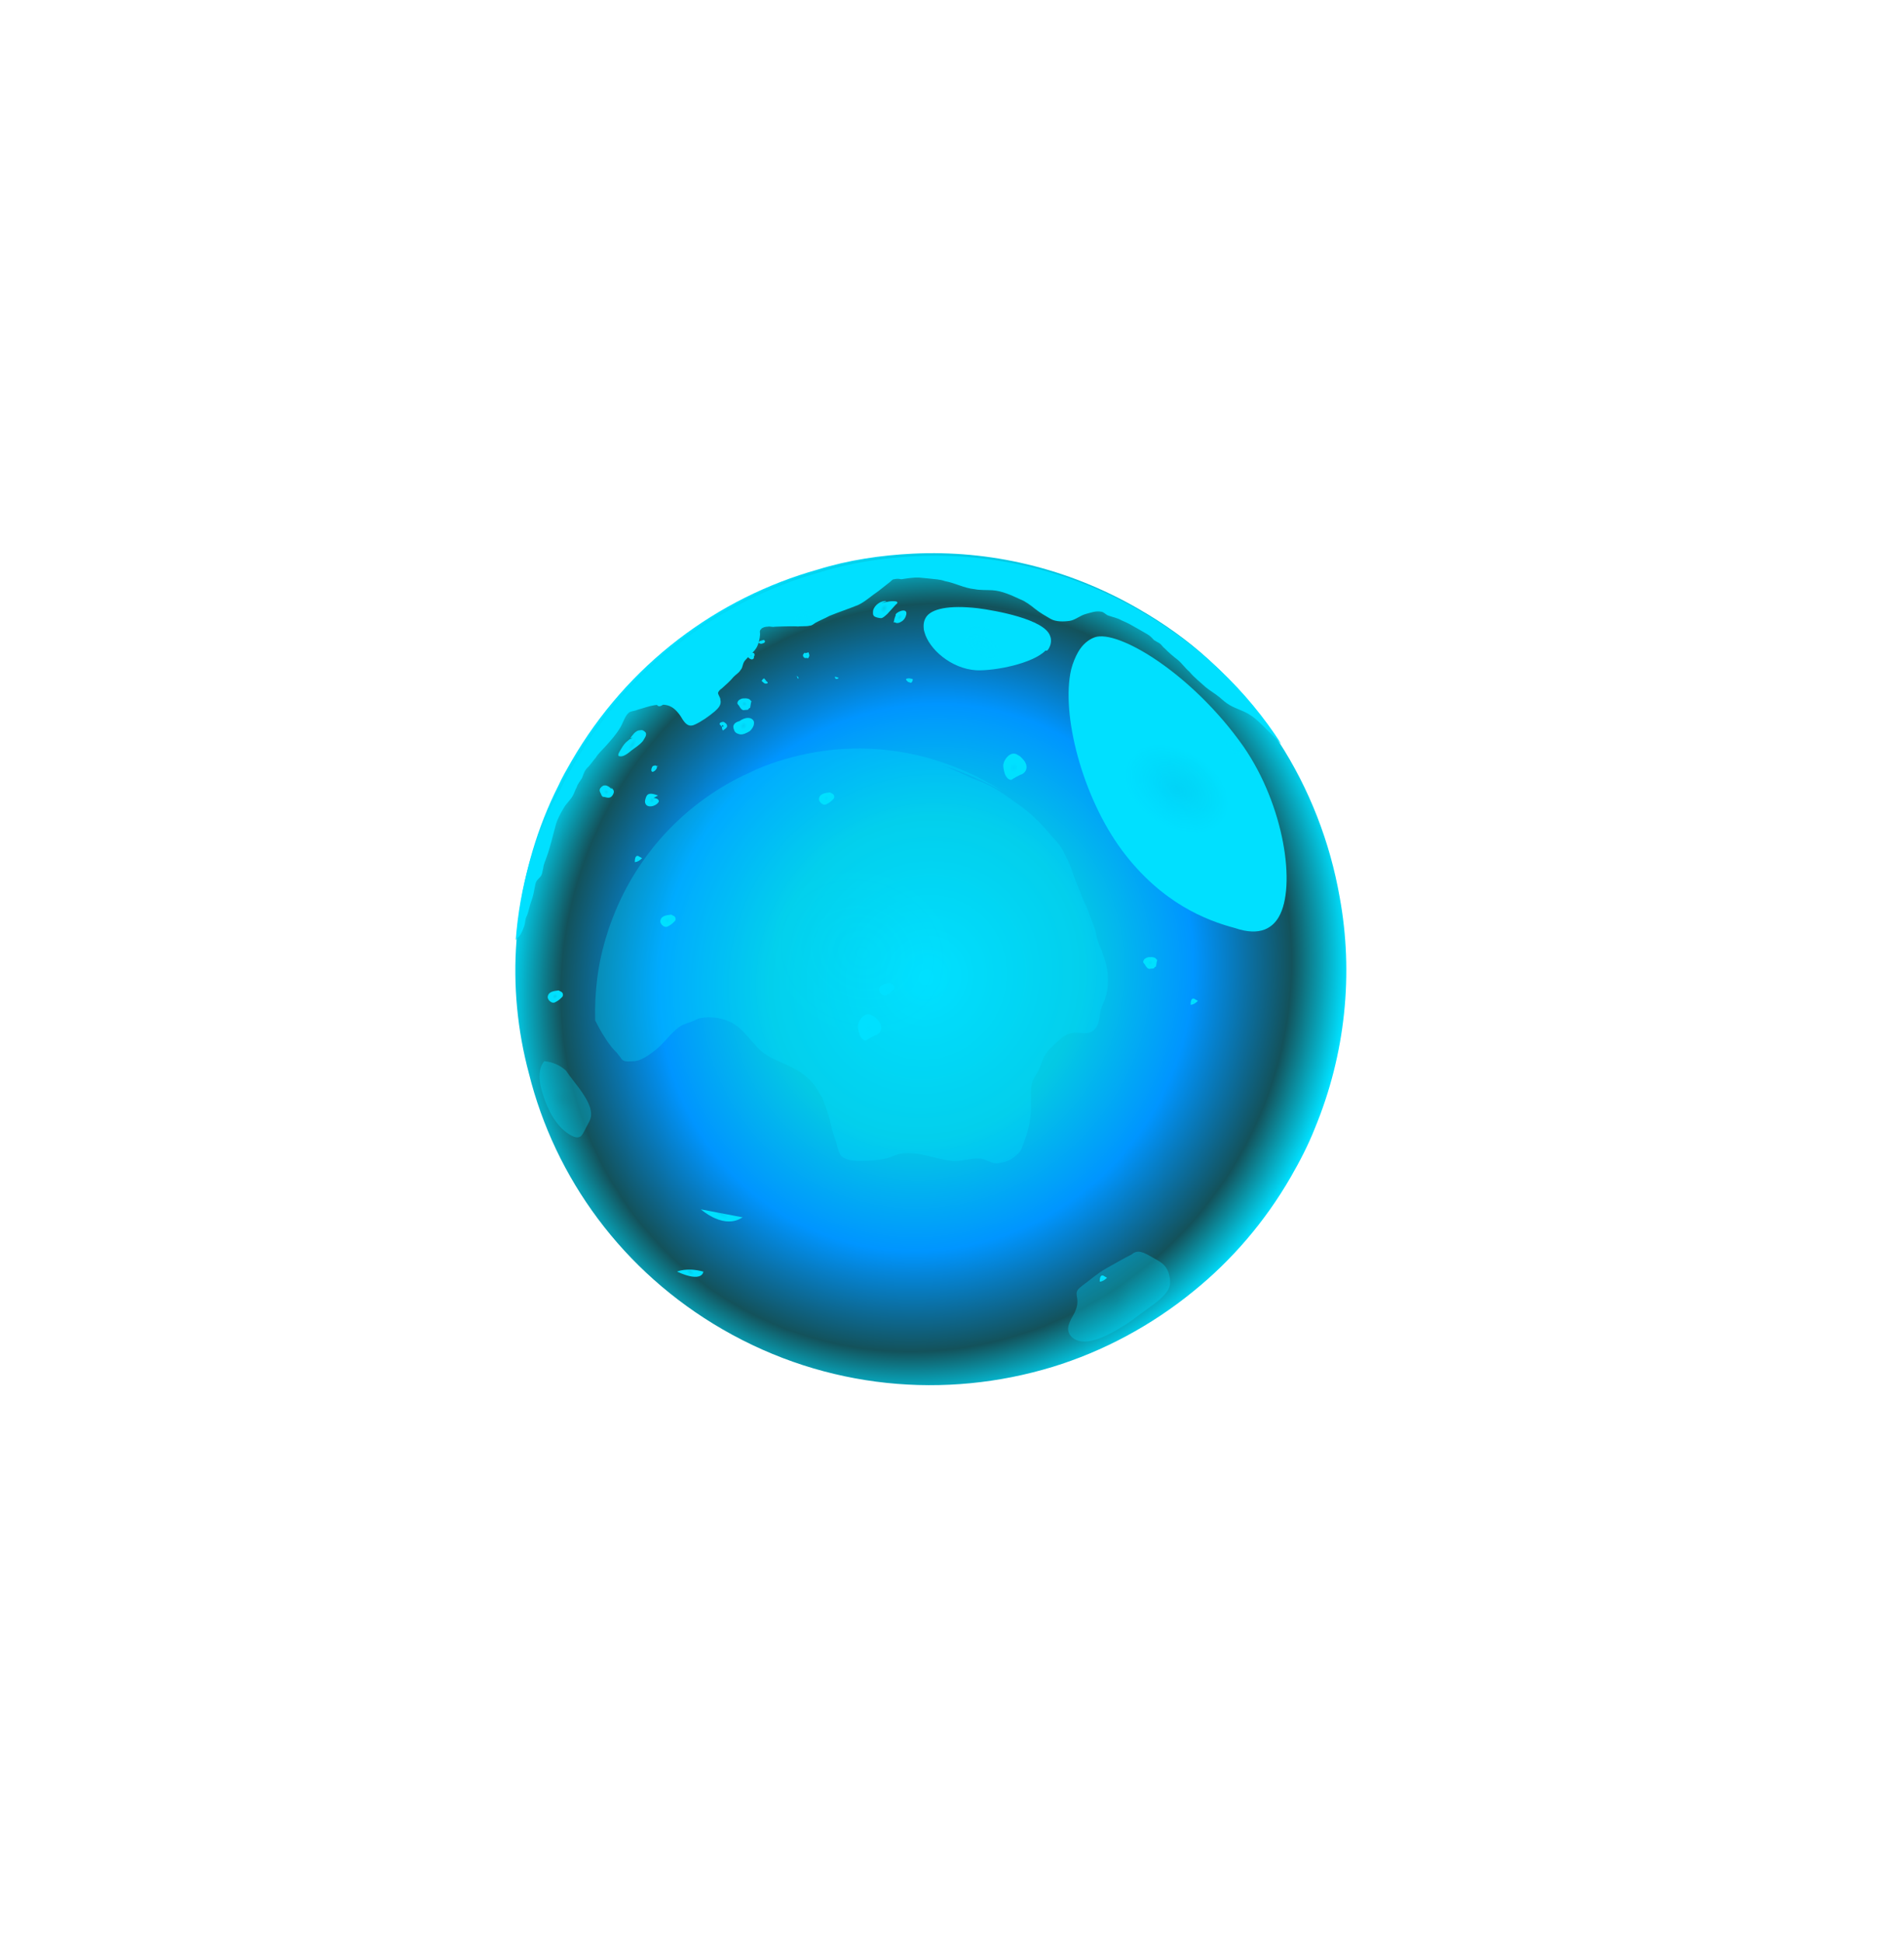 <svg width="807" height="823" viewBox="0 0 807 823" fill="none" xmlns="http://www.w3.org/2000/svg">
<g filter="url(#filter0_d_38_417)">
<path fill-rule="evenodd" clip-rule="evenodd" d="M306.308 563.195C350.422 588.664 400.812 592.855 446.115 579.083C467.498 572.537 487.977 561.606 505.844 547.019C521.951 533.993 536.09 517.684 547.059 498.686C550.963 491.924 554.545 484.976 557.297 477.978C570.351 446.445 573.731 412.332 567.832 380.161C563.74 356.76 554.94 334.077 541.977 314.142C533.731 301.653 523.776 289.894 512.247 279.374C503.244 271.171 493.498 264.256 482.55 257.935C452.281 240.46 419.247 232.98 387.003 234.542C373.303 235.219 359.689 237.234 346.619 241.28C304.091 253.22 265.917 281.413 242.121 322.63C240.262 325.85 238.217 329.392 236.68 332.798C227.607 350.744 222.311 369.583 219.828 388.757C219.306 391.891 219.107 395.211 218.908 398.53C217.44 417.433 219.292 436.534 224.192 454.819C235.202 498.958 263.803 538.655 306.308 563.195Z" fill="url(#paint0_radial_38_417)"/>
<path fill-rule="evenodd" clip-rule="evenodd" d="M542.016 388.439C549.452 375.559 544.347 341.27 527.026 316.243C505.073 285.107 473.703 266.566 464.003 269.982C461.277 270.984 458.824 273.003 456.965 276.223C455.849 278.155 454.684 280.917 454.027 283.542C449.561 302.431 458.766 337.799 475.729 360.473C492.234 382.453 511.109 389.916 523.409 393.153C534.506 396.984 539.599 392.626 542.016 388.439Z" fill="url(#paint1_radial_38_417)"/>
<path fill-rule="evenodd" clip-rule="evenodd" d="M444.566 274.645C445.495 273.035 445.781 271.054 445.051 269.344C442.637 262.369 422.039 258.634 414.434 257.678C402.357 256.287 394.602 257.82 392.371 261.684C391.441 263.294 391.342 264.954 391.564 266.8L391.836 267.816C393.742 274.926 403.066 283.315 413.855 283.963C421.833 284.275 437.85 281.072 443.178 275.562C443.822 275.933 444.194 275.289 444.566 274.645Z" fill="url(#paint2_radial_38_417)"/>
<path fill-rule="evenodd" clip-rule="evenodd" d="M413.769 282.625C421.238 283.074 437.442 279.548 442.398 274.682C443.65 273.258 444.393 271.97 443.799 270.768C441.064 263.607 398.901 255.58 393.745 263.766C393.002 265.054 392.902 266.714 393.31 268.237C394.807 273.824 403.488 281.842 413.769 282.625Z" fill="url(#paint3_radial_38_417)"/>
<path fill-rule="evenodd" clip-rule="evenodd" d="M413.769 282.625C421.238 283.074 437.442 279.548 442.398 274.682C439.958 273.703 409.985 262.408 393.496 267.915C394.807 273.824 403.488 281.842 413.769 282.625Z" fill="url(#paint4_radial_38_417)"/>
<path opacity="0.3" fill-rule="evenodd" clip-rule="evenodd" d="M368.031 491.71C370.875 491.546 373.499 491.297 376.293 490.609C378.343 489.885 380.257 488.856 382.357 488.657C389.789 487.741 396.57 491.122 403.626 491.829C407.569 492.091 411.448 490.558 415.392 490.82C417.101 490.975 418.555 491.791 420.314 492.471C422.293 493.236 424.037 492.647 426.002 492.143C428.271 491.505 430.051 490.171 431.696 488.532C432.951 487.248 433.411 485.404 434.092 483.645C435.538 479.908 436.459 476.219 436.805 472.056C437.201 468.418 436.853 464.745 437.03 461.021C437.22 458.567 438.121 456.893 439.411 454.865C440.616 453.056 441.247 450.772 442.012 448.793C443.373 445.275 446.628 442.743 449.358 440.26C451.308 438.487 453.222 437.458 455.981 437.514C459.265 437.52 461.903 438.541 464.278 435.668C465.703 433.944 465.979 431.271 466.305 429.122C466.546 427.193 467.531 425.299 468.212 423.54C469.572 420.022 469.749 416.299 469.486 412.405C468.953 407.902 467.37 403.498 465.618 399.534C464.674 397.4 464.645 394.861 463.701 392.726C462.573 389.762 461.53 386.578 460.316 383.834C458.294 379.26 456.357 374.466 454.639 369.757C453.681 366.353 451.893 363.134 450.325 360C449.027 357.475 446.594 355.27 444.685 353.015C441.089 348.591 436.662 344.351 431.896 340.99C426.555 337.155 420.859 332.929 414.617 330.767C409.34 328.726 404.758 326.195 399.481 324.154C409.546 327.542 417.511 331.128 424.781 335.205C418.341 330.944 411.56 327.563 404.084 324.671C383.416 316.676 361.991 315.213 341.943 319.338C333.426 321.098 325.093 323.689 317.3 327.499C291.821 339.129 270.656 360.516 259.77 388.66C258.919 390.858 257.983 393.277 257.353 395.561C253.419 407.689 251.94 420.008 252.255 432.263C254.093 436.007 256.37 439.921 258.903 443.176C259.882 444.566 261.251 445.601 262.23 446.991C263.294 448.161 263.393 449.21 265.017 449.586C265.982 449.706 267.251 449.692 268.301 449.592C271.585 449.598 274.839 447.066 277.314 445.243C280.874 442.575 283.284 438.958 286.709 435.985C288.964 434.077 290.318 433.843 292.977 432.849C294.417 432.395 295.502 431.551 296.856 431.317C300.7 430.529 305.523 431.13 308.956 432.711C315.906 435.653 318.837 443.106 324.923 446.976C330.214 450.287 336.711 451.789 341.442 455.894C347.053 460.34 349.984 467.793 351.68 474.516C352.369 477.31 352.923 479.799 353.916 482.458C354.995 484.898 354.939 487.656 356.627 489.826C359.72 492.286 364.223 491.753 368.031 491.71Z" fill="url(#paint5_radial_38_417)"/>
<path fill-rule="evenodd" clip-rule="evenodd" d="M218.586 398.345C218.958 397.701 219.144 397.379 219.838 396.921C221.089 395.496 221.697 393.7 222.304 391.905C222.726 390.431 222.454 389.415 223.383 387.805C224.177 385.687 224.462 383.705 225.256 381.587C226.049 379.469 226.335 377.487 226.806 375.183C227.092 373.202 227.786 372.744 228.851 371.641C229.917 370.539 229.831 369.201 230.252 367.728C230.352 366.068 231.282 364.458 231.703 362.984C233.29 358.748 234.233 354.14 235.498 349.718C236.155 347.093 237.457 344.839 238.944 342.263C240.059 340.331 241.633 339.092 242.748 337.16C243.492 335.872 243.728 334.72 244.471 333.432C244.893 331.958 245.959 330.856 246.702 329.568C247.496 327.45 247.731 326.298 249.491 324.738C250.742 323.314 251.3 322.348 252.552 320.924C253.481 319.314 255.241 317.754 256.492 316.33C258.809 313.803 261.313 310.955 262.986 308.057C264.101 306.125 264.944 303.177 266.518 301.939C267.398 301.159 269.058 301.259 270.259 300.664C272.799 299.984 275.016 299.118 277.37 298.759C279.724 298.401 282.399 298.228 284.653 299.529C286.585 300.645 288.282 302.912 289.334 304.808C290.708 306.889 292.132 308.141 294.536 306.952C297.447 305.628 300.408 303.474 302.862 301.455C304.621 299.895 305.873 298.471 305.328 296.439C305.378 295.609 304.598 294.73 304.326 293.714C304.376 292.884 305.255 292.104 305.949 291.646C307.709 290.086 309.468 288.525 310.906 286.779C311.971 285.677 313.173 285.083 313.917 283.795C314.982 282.693 314.574 281.169 315.826 279.745C317.263 277.999 319.53 276.303 320.646 274.37C321.575 272.76 322.047 270.457 322.146 268.797C322.196 267.967 321.738 267.273 322.618 266.493C322.99 265.849 324.513 265.441 325.343 265.49C326.359 265.218 327.325 265.776 328.341 265.504C329.679 265.418 330.509 265.467 331.847 265.381C334.014 265.345 336.182 265.308 338.35 265.272C339.688 265.185 341.67 265.471 343.193 265.063C344.023 265.112 344.903 264.332 345.597 263.874C347.492 262.822 349.71 261.956 351.605 260.903C355.533 259.307 359.782 257.896 363.709 256.299C366.62 254.975 369.446 252.312 372.221 250.48C373.794 249.242 375.368 248.004 376.942 246.765C377.635 246.307 378.193 245.341 379.023 245.391C380.039 245.119 380.869 245.169 382.021 245.404C384.374 245.046 387.236 244.551 389.726 244.701C391.385 244.8 392.537 245.036 394.197 245.136C396.179 245.421 398.347 245.385 400.465 246.178C404.75 246.935 408.614 249.166 413.086 249.601C415.39 250.073 418.066 249.9 420.555 250.05C424.705 250.299 428.755 252.208 432.483 253.931C434.601 254.724 436.991 256.533 438.737 257.971C440.805 259.594 443.059 260.895 445.313 262.197C447.567 263.498 451.073 263.375 453.426 263.017C455.78 262.658 457.725 260.776 460.265 260.096C462.297 259.551 464.514 258.685 466.818 259.156C467.648 259.206 468.428 260.086 469.394 260.644C471.512 261.437 473.494 261.723 475.426 262.838C477.866 263.818 480.12 265.119 482.696 266.606C483.984 267.35 484.95 267.908 486.238 268.651C487.526 269.395 488.306 270.275 489.086 271.154C489.73 271.526 490.696 272.084 491.34 272.456C492.306 273.013 492.9 274.215 493.544 274.587C495.427 276.532 497.173 277.97 499.241 279.593C500.987 281.031 502.361 283.112 504.107 284.549C506.126 287.003 508.516 288.812 511.042 291.129C512.788 292.567 515.042 293.868 516.788 295.306C518.212 296.557 519.636 297.809 521.247 298.738C523.823 300.225 526.448 300.883 529.024 302.37C533.21 304.787 536.467 308.814 540.095 312.197C541.197 313.262 541.978 314.142 543.08 315.208C528.606 292.683 508.446 273.316 483.652 259.001C453.384 241.525 420.35 234.045 388.106 235.608C374.406 236.285 360.792 238.3 347.722 242.346C305.193 254.286 267.02 282.479 243.223 323.696C241.364 326.916 239.319 330.458 237.782 333.864C226.256 353.828 220.253 376.123 218.586 398.345Z" fill="url(#paint6_radial_38_417)"/>
<path opacity="0.3" fill-rule="evenodd" clip-rule="evenodd" d="M479.626 531.453C476.02 533.235 472.737 535.204 468.946 537.308C465.155 539.413 462.33 542.075 458.675 544.688C456.221 546.706 456.036 547.028 456.53 549.89C457.025 552.751 456.045 555.191 454.744 557.445C452.885 560.665 451.162 564.393 455.162 567.132C460.772 570.8 470.436 565.217 475.107 562.332C478.898 560.228 482.231 557.429 485.886 554.817C488.847 552.662 492.316 550.372 494.497 547.338C496.492 544.626 496.134 542.272 495.317 539.224C494.043 535.483 491.603 534.504 488.705 532.831C484.841 530.6 482.265 529.112 479.626 531.453Z" fill="url(#paint7_radial_38_417)"/>
<path opacity="0.3" fill-rule="evenodd" clip-rule="evenodd" d="M239.924 453.598C243.131 458.454 248.319 463.597 250.138 469.37C250.955 472.417 250.533 473.891 249.046 476.467C248.302 477.755 247.323 480.195 246.257 481.297C244.684 482.535 242.752 481.42 241.142 480.49C235.209 476.636 231.966 469.612 230.011 463.331C228.6 459.082 227.611 453.358 230.672 449.544C234.314 449.929 237.398 451.281 239.924 453.598Z" fill="url(#paint8_radial_38_417)"/>
<path fill-rule="evenodd" clip-rule="evenodd" d="M330.3 260.624C331.873 259.386 332.245 258.742 334.462 257.875C336.172 257.145 337.882 256.415 339.913 255.87C342.453 255.19 344.435 255.475 346.231 256.083C348.213 256.368 350.331 257.162 350.925 258.364C351.061 258.871 350.503 259.837 349.945 260.803C348.88 261.906 347.17 262.636 345.782 263.552C343.887 264.604 341.533 264.963 339.18 265.321C337.334 265.544 335.86 265.122 334.2 265.022C333.048 264.787 332.218 264.737 331.388 264.687C330.558 264.637 329.914 264.265 329.778 263.758C328.998 262.878 329.184 262.556 330.3 260.624Z" fill="url(#paint9_radial_38_417)"/>
<path fill-rule="evenodd" clip-rule="evenodd" d="M316.99 276.983C318.006 276.711 319.716 275.98 319.802 277.318C319.938 277.826 319.43 277.962 319.566 278.47C319.38 278.792 319.702 278.978 319.195 279.114C318.637 280.08 315.925 278.085 316.99 276.983Z" fill="url(#paint10_radial_38_417)"/>
<path fill-rule="evenodd" clip-rule="evenodd" d="M323.862 287.39C323.354 287.526 322.982 288.17 322.796 288.492C323.44 288.864 324.035 290.066 325.236 289.472C325.93 289.014 324.456 288.592 324.642 288.27L323.862 287.39Z" fill="url(#paint11_radial_38_417)"/>
<path fill-rule="evenodd" clip-rule="evenodd" d="M318.471 296.728C318.235 297.88 318.185 298.71 317.95 299.862C317.442 299.998 317.256 300.32 317.07 300.642C316.562 300.778 315.732 300.729 315.224 300.865C314.394 300.815 313.936 300.121 313.478 299.427C313.342 298.919 312.698 298.547 312.562 298.04C312.426 297.532 312.983 296.566 313.491 296.429C314.185 295.971 314.693 295.835 315.523 295.885C316.031 295.749 317.183 295.985 317.505 296.171C318.149 296.542 318.607 297.236 318.557 298.066L318.471 296.728Z" fill="url(#paint12_radial_38_417)"/>
<path fill-rule="evenodd" clip-rule="evenodd" d="M490.467 406.335C490.231 407.486 490.181 408.316 489.946 409.468C489.438 409.604 489.252 409.926 489.066 410.248C488.558 410.384 487.728 410.335 487.22 410.471C486.39 410.421 485.932 409.727 485.474 409.033C485.338 408.525 484.694 408.154 484.558 407.646C484.422 407.138 484.979 406.172 485.487 406.036C486.181 405.578 486.689 405.441 487.519 405.491C488.027 405.355 489.179 405.591 489.501 405.777C490.145 406.149 490.603 406.842 490.553 407.672L490.467 406.335Z" fill="url(#paint13_radial_38_417)"/>
<path fill-rule="evenodd" clip-rule="evenodd" d="M341.157 276.768C341.665 276.631 342.173 276.495 342.681 276.359C342.817 276.867 343.275 277.561 342.903 278.205C342.718 278.527 342.532 278.849 342.532 278.849C342.024 278.985 341.888 278.477 341.702 278.799C340.872 278.749 340.872 278.749 340.414 278.056C340.278 277.548 340.278 277.548 340.464 277.226C340.649 276.904 340.835 276.582 341.343 276.446L341.157 276.768Z" fill="url(#paint14_radial_38_417)"/>
<path fill-rule="evenodd" clip-rule="evenodd" d="M353.888 286.694C353.888 286.694 356.192 287.165 355.176 287.437C354.483 287.895 353.839 287.524 353.888 286.694C353.703 287.016 353.703 287.016 353.888 286.694Z" fill="url(#paint15_radial_38_417)"/>
<path fill-rule="evenodd" clip-rule="evenodd" d="M384.323 287.521C385.339 287.249 385.661 287.435 386.813 287.67C386.949 288.178 386.763 288.5 386.577 288.822C386.205 289.466 385.883 289.28 385.561 289.095C385.239 288.909 384.731 289.045 384.595 288.537C383.951 288.165 383.815 287.657 384.323 287.521Z" fill="url(#paint16_radial_38_417)"/>
<path fill-rule="evenodd" clip-rule="evenodd" d="M337.748 286.391C337.885 286.899 338.021 287.407 338.343 287.593C338.529 287.271 338.393 286.763 338.071 286.577C337.427 286.205 337.749 286.391 336.919 286.342L337.748 286.391Z" fill="url(#paint17_radial_38_417)"/>
<path fill-rule="evenodd" clip-rule="evenodd" d="M322.319 271.472C322.827 271.336 323.334 271.2 323.842 271.064C323.978 271.572 324.486 271.436 324.115 272.08C323.929 272.402 323.421 272.538 322.913 272.674C322.405 272.81 322.083 272.624 321.761 272.438C321.439 272.252 320.795 271.881 321.625 271.93L322.319 271.472Z" fill="url(#paint18_radial_38_417)"/>
<path fill-rule="evenodd" clip-rule="evenodd" d="M279.145 324.686C278.823 324.5 277.993 324.45 277.671 324.264L277.163 324.4C276.655 324.536 276.655 324.536 276.469 324.858C276.283 325.18 276.097 325.502 276.048 326.332C276.27 328.178 279.095 325.516 278.315 324.636L279.145 324.686Z" fill="url(#paint19_radial_38_417)"/>
<path fill-rule="evenodd" clip-rule="evenodd" d="M277.01 338.051C277.84 338.1 278.992 338.336 279.264 339.352C279.214 340.182 277.827 341.098 277.319 341.234C276.117 341.828 273.949 341.865 273.541 340.341C273.083 339.647 273.691 337.851 274.062 337.207C274.992 335.597 277.11 336.391 278.906 336.998L277.01 338.051Z" fill="url(#paint20_radial_38_417)"/>
<path fill-rule="evenodd" clip-rule="evenodd" d="M259.088 334.143C257.985 333.077 256.697 332.334 255.496 332.928C254.802 333.386 253.922 334.166 254.194 335.182C254.33 335.69 254.789 336.384 254.925 336.892C255.383 337.585 255.383 337.585 256.213 337.635C257.687 338.057 258.839 338.293 259.768 336.683C260.884 334.751 259.596 334.007 257.663 332.891L259.273 333.821L259.088 334.143Z" fill="url(#paint21_radial_38_417)"/>
<path fill-rule="evenodd" clip-rule="evenodd" d="M272.146 363.579C271.266 364.359 270.387 365.139 269.049 365.225C269.099 364.395 269.062 362.228 270.536 362.649L272.146 363.579Z" fill="url(#paint22_radial_38_417)"/>
<path fill-rule="evenodd" clip-rule="evenodd" d="M507.729 424.029C506.849 424.809 505.969 425.589 504.631 425.675C504.681 424.845 504.645 422.678 506.119 423.099L507.729 424.029Z" fill="url(#paint23_radial_38_417)"/>
<path fill-rule="evenodd" clip-rule="evenodd" d="M469.205 541.322C468.325 542.102 467.445 542.882 466.108 542.968C466.157 542.139 466.121 539.971 467.595 540.392L469.205 541.322Z" fill="url(#paint24_radial_38_417)"/>
<path fill-rule="evenodd" clip-rule="evenodd" d="M284.538 387.477C282.692 387.7 280.017 387.872 279.867 390.362C279.953 391.7 281.7 393.137 282.901 392.543C284.103 391.949 284.797 391.491 285.862 390.389C286.556 389.931 286.656 388.271 285.182 387.849L284.538 387.477Z" fill="url(#paint25_radial_38_417)"/>
<path fill-rule="evenodd" clip-rule="evenodd" d="M351.779 335.709C349.933 335.931 347.258 336.104 347.108 338.593C347.195 339.931 348.941 341.369 350.143 340.774C351.344 340.18 352.038 339.722 353.104 338.62C353.798 338.162 353.897 336.502 352.423 336.08L351.779 335.709Z" fill="url(#paint26_radial_38_417)"/>
<path fill-rule="evenodd" clip-rule="evenodd" d="M236.801 419.594C234.955 419.817 232.279 419.989 232.13 422.479C232.216 423.817 233.962 425.254 235.164 424.66C236.366 424.066 237.06 423.608 238.125 422.506C238.819 422.048 238.919 420.388 237.445 419.966L236.801 419.594Z" fill="url(#paint27_radial_38_417)"/>
<path fill-rule="evenodd" clip-rule="evenodd" d="M377.246 416.53C375.4 416.752 372.725 416.925 372.575 419.415C372.661 420.753 374.408 422.19 375.609 421.596C376.811 421.002 377.505 420.544 378.571 419.441C379.264 418.983 379.364 417.323 377.89 416.902L377.246 416.53Z" fill="url(#paint28_radial_38_417)"/>
<path fill-rule="evenodd" clip-rule="evenodd" d="M312.757 305.88C314.145 304.964 316.226 303.59 318.344 304.383C319.31 304.941 319.768 305.635 319.532 306.787C319.483 307.617 318.739 308.905 317.859 309.685C316.472 310.601 314.762 311.331 313.61 311.096C312.458 310.86 311.814 310.488 311.356 309.794C311.22 309.286 310.762 308.593 310.812 307.763C311.097 305.781 313.265 305.744 314.653 304.828L312.757 305.88Z" fill="url(#paint29_radial_38_417)"/>
<path fill-rule="evenodd" clip-rule="evenodd" d="M306.018 307.142C305.968 307.972 305.919 308.802 306.377 309.495C307.07 309.037 307.764 308.579 308.136 307.935C308.372 306.783 307.406 306.226 306.762 305.854C306.44 305.668 304.916 306.076 305.052 306.584C304.866 306.906 305.188 307.092 305.51 307.278C305.646 307.786 305.646 307.786 306.476 307.836L306.662 307.514L306.018 307.142Z" fill="url(#paint30_radial_38_417)"/>
<path fill-rule="evenodd" clip-rule="evenodd" d="M373.582 255.559C375.613 255.015 377.645 254.47 379.627 254.756C380.779 254.992 380.407 255.636 379.713 256.094C378.462 257.518 377.396 258.62 376.144 260.044C375.265 260.824 374.199 261.926 373.369 261.876C372.539 261.827 371.387 261.591 370.743 261.219C369.777 260.661 370.013 259.509 370.063 258.679C370.534 256.376 373.495 254.221 375.799 254.693L373.582 255.559Z" fill="url(#paint31_radial_38_417)"/>
<path fill-rule="evenodd" clip-rule="evenodd" d="M379.786 260.429C379.228 261.395 378.992 262.547 378.757 263.699C379.265 263.563 379.587 263.749 379.909 263.935C380.738 263.985 381.246 263.848 381.94 263.39C383.142 262.796 383.886 261.508 384.121 260.356C384.828 256.9 379.006 259.549 379.6 260.751L379.786 260.429Z" fill="url(#paint32_radial_38_417)"/>
<path fill-rule="evenodd" clip-rule="evenodd" d="M268.224 312.37C267.022 312.964 266.142 313.744 265.263 314.524C264.197 315.626 263.453 316.914 262.71 318.202C262.338 318.846 261.408 320.456 262.746 320.37C264.22 320.791 266.673 318.773 267.553 317.993C269.127 316.755 271.022 315.703 272.46 313.956C273.017 312.99 274.269 311.566 273.675 310.365C272.895 309.485 272.251 309.113 271.235 309.385C270.405 309.335 269.711 309.794 268.831 310.574C268.645 310.896 266.7 312.778 267.344 313.15L268.224 312.37Z" fill="url(#paint33_radial_38_417)"/>
<path fill-rule="evenodd" clip-rule="evenodd" d="M278.399 295.489C278.907 295.353 282.884 292.926 282.92 295.094C282.685 296.246 281.755 297.856 280.875 298.636C280.182 299.094 278.98 299.689 278.386 298.487C277.011 296.405 279.787 294.573 281.174 293.657L278.399 295.489Z" fill="url(#paint34_radial_38_417)"/>
<path fill-rule="evenodd" clip-rule="evenodd" d="M432.325 320.387C433.427 321.453 434.851 322.704 435.073 324.55C435.296 326.396 434.044 327.82 432.521 328.228C431.319 328.822 430.117 329.416 429.423 329.875C428.729 330.333 428.544 330.655 427.577 330.097C426.611 329.539 426.017 328.337 425.745 327.322C425.473 326.306 425.065 324.782 425.3 323.63C425.772 321.326 428.461 318.156 431.037 319.643L432.325 320.387Z" fill="url(#paint35_radial_38_417)"/>
<path fill-rule="evenodd" clip-rule="evenodd" d="M370.726 430.798C371.828 431.863 373.252 433.115 373.474 434.961C373.697 436.807 372.445 438.231 370.921 438.639C369.72 439.233 368.518 439.827 367.824 440.285C367.13 440.744 366.944 441.066 365.978 440.508C365.012 439.95 364.418 438.748 364.146 437.732C363.874 436.717 363.465 435.193 363.701 434.041C364.173 431.737 366.862 428.567 369.438 430.054L370.726 430.798Z" fill="url(#paint36_radial_38_417)"/>
<path fill-rule="evenodd" clip-rule="evenodd" d="M515.769 306.738C515.769 306.738 521.986 308.611 526.84 316.565C531.693 324.519 529.376 327.045 529.376 327.045C529.376 327.045 518.54 316.067 515.769 306.738Z" fill="url(#paint37_radial_38_417)"/>
<path fill-rule="evenodd" clip-rule="evenodd" d="M297.034 512.331C297.034 512.331 312.517 515.259 314.821 515.73C314.499 515.545 308.477 521.513 297.034 512.331Z" fill="url(#paint38_radial_38_417)"/>
<path fill-rule="evenodd" clip-rule="evenodd" d="M286.955 538.712C286.955 538.712 291.068 536.793 298.115 538.715C298.115 538.715 297.816 543.695 286.955 538.712Z" fill="url(#paint39_radial_38_417)"/>
</g>
<defs>
<filter id="filter0_d_38_417" x="-17.331" y="-1.409" width="823.712" height="823.983" filterUnits="userSpaceOnUse" color-interpolation-filters="sRGB">
<feFlood flood-opacity="0" result="BackgroundImageFix"/>
<feColorMatrix in="SourceAlpha" type="matrix" values="0 0 0 0 0 0 0 0 0 0 0 0 0 0 0 0 0 0 127 0" result="hardAlpha"/>
<feOffset/>
<feGaussianBlur stdDeviation="117.875"/>
<feComposite in2="hardAlpha" operator="out"/>
<feColorMatrix type="matrix" values="0 0 0 0 0 0 0 0 0 0.878 0 0 0 0 1 0 0 0 1 0"/>
<feBlend mode="normal" in2="BackgroundImageFix" result="effect1_dropShadow_38_417"/>
<feBlend mode="normal" in="SourceGraphic" in2="effect1_dropShadow_38_417" result="shape"/>
</filter>
<radialGradient id="paint0_radial_38_417" cx="0" cy="0" r="1" gradientUnits="userSpaceOnUse" gradientTransform="translate(392.63 414.077) rotate(121.14) scale(184.421 176.027)">
<stop offset="0.011" stop-color="#00E0FF"/>
<stop offset="0.371" stop-color="#04C9E4"/>
<stop offset="0.635" stop-color="#0095FF"/>
<stop offset="0.868" stop-color="#13525B"/>
<stop offset="1" stop-color="#00E0FF"/>
</radialGradient>
<radialGradient id="paint1_radial_38_417" cx="0" cy="0" r="1" gradientUnits="userSpaceOnUse" gradientTransform="translate(498.375 334.272) rotate(121.741) scale(44.493 64.855)">
<stop offset="0.011" stop-color="#00E0FF" stop-opacity="0.878"/>
<stop offset="0.371" stop-color="#00E0FF"/>
<stop offset="0.635" stop-color="#00E0FF"/>
<stop offset="0.868" stop-color="#00E0FF"/>
<stop offset="1" stop-color="#00E0FF"/>
</radialGradient>
<radialGradient id="paint2_radial_38_417" cx="0" cy="0" r="1" gradientUnits="userSpaceOnUse" gradientTransform="translate(417.131 270.484) rotate(121.817) scale(16.988 25.829)">
<stop offset="0.011" stop-color="#00E0FF" stop-opacity="0.878"/>
<stop offset="0.371" stop-color="#00E0FF"/>
<stop offset="0.635" stop-color="#00E0FF"/>
<stop offset="0.868" stop-color="#00E0FF"/>
<stop offset="1" stop-color="#00E0FF"/>
</radialGradient>
<radialGradient id="paint3_radial_38_417" cx="0" cy="0" r="1" gradientUnits="userSpaceOnUse" gradientTransform="translate(417.113 271.11) rotate(121.908) scale(14.967 23.895)">
<stop offset="0.011" stop-color="#00E0FF" stop-opacity="0.878"/>
<stop offset="0.371" stop-color="#00E0FF"/>
<stop offset="0.635" stop-color="#00E0FF"/>
<stop offset="0.868" stop-color="#00E0FF"/>
<stop offset="1" stop-color="#00E0FF"/>
</radialGradient>
<radialGradient id="paint4_radial_38_417" cx="0" cy="0" r="1" gradientUnits="userSpaceOnUse" gradientTransform="translate(416.588 273.657) rotate(122.219) scale(12.307 22.851)">
<stop offset="0.011" stop-color="#00E0FF" stop-opacity="0.878"/>
<stop offset="0.371" stop-color="#00E0FF"/>
<stop offset="0.635" stop-color="#00E0FF"/>
<stop offset="0.868" stop-color="#00E0FF"/>
<stop offset="1" stop-color="#00E0FF"/>
</radialGradient>
<radialGradient id="paint5_radial_38_417" cx="0" cy="0" r="1" gradientUnits="userSpaceOnUse" gradientTransform="translate(365.457 403.725) rotate(112.532) scale(89.737 103.97)">
<stop offset="0.011" stop-color="#00E0FF" stop-opacity="0.878"/>
<stop offset="0.371" stop-color="#00E0FF"/>
<stop offset="0.635" stop-color="#00E0FF"/>
<stop offset="0.868" stop-color="#00E0FF"/>
<stop offset="1" stop-color="#00E0FF"/>
</radialGradient>
<radialGradient id="paint6_radial_38_417" cx="0" cy="0" r="1" gradientUnits="userSpaceOnUse" gradientTransform="translate(377.243 347.024) rotate(121.151) scale(132.48 127.698)">
<stop offset="0.011" stop-color="#00E0FF" stop-opacity="0.878"/>
<stop offset="0.371" stop-color="#00E0FF"/>
<stop offset="0.635" stop-color="#00E0FF"/>
<stop offset="0.868" stop-color="#00E0FF"/>
<stop offset="1" stop-color="#00E0FF"/>
</radialGradient>
<radialGradient id="paint7_radial_38_417" cx="0" cy="0" r="1" gradientUnits="userSpaceOnUse" gradientTransform="translate(473.142 551.275) rotate(120.814) scale(24.33 16.582)">
<stop offset="0.011" stop-color="#00E0FF" stop-opacity="0.878"/>
<stop offset="0.371" stop-color="#00E0FF"/>
<stop offset="0.635" stop-color="#00E0FF"/>
<stop offset="0.868" stop-color="#00E0FF"/>
<stop offset="1" stop-color="#00E0FF"/>
</radialGradient>
<radialGradient id="paint8_radial_38_417" cx="0" cy="0" r="1" gradientUnits="userSpaceOnUse" gradientTransform="translate(238.274 465.823) rotate(121.467) scale(12.063 14.813)">
<stop offset="0.011" stop-color="#00E0FF" stop-opacity="0.878"/>
<stop offset="0.371" stop-color="#00E0FF"/>
<stop offset="0.635" stop-color="#00E0FF"/>
<stop offset="0.868" stop-color="#00E0FF"/>
<stop offset="1" stop-color="#00E0FF"/>
</radialGradient>
<radialGradient id="paint9_radial_38_417" cx="0" cy="0" r="1" gradientUnits="userSpaceOnUse" gradientTransform="translate(339.973 260.974) rotate(121.225) scale(8.334 8.55)">
<stop offset="0.011" stop-color="#00E0FF" stop-opacity="0.878"/>
<stop offset="0.371" stop-color="#00E0FF"/>
<stop offset="0.635" stop-color="#00E0FF"/>
<stop offset="0.868" stop-color="#00E0FF"/>
<stop offset="1" stop-color="#00E0FF"/>
</radialGradient>
<radialGradient id="paint10_radial_38_417" cx="0" cy="0" r="1" gradientUnits="userSpaceOnUse" gradientTransform="translate(318.352 277.735) rotate(121.243) scale(1.522 1.584)">
<stop offset="0.011" stop-color="#00E0FF" stop-opacity="0.878"/>
<stop offset="0.371" stop-color="#00E0FF"/>
<stop offset="0.635" stop-color="#00E0FF"/>
<stop offset="0.868" stop-color="#00E0FF"/>
<stop offset="1" stop-color="#00E0FF"/>
</radialGradient>
<radialGradient id="paint11_radial_38_417" cx="0" cy="0" r="1" gradientUnits="userSpaceOnUse" gradientTransform="translate(324.251 288.636) rotate(121.756) scale(0.905 1.331)">
<stop offset="0.011" stop-color="#00E0FF" stop-opacity="0.878"/>
<stop offset="0.371" stop-color="#00E0FF"/>
<stop offset="0.635" stop-color="#00E0FF"/>
<stop offset="0.868" stop-color="#00E0FF"/>
<stop offset="1" stop-color="#00E0FF"/>
</radialGradient>
<radialGradient id="paint12_radial_38_417" cx="0" cy="0" r="1" gradientUnits="userSpaceOnUse" gradientTransform="translate(315.531 298.195) rotate(121.247) scale(2.804 2.927)">
<stop offset="0.011" stop-color="#00E0FF" stop-opacity="0.878"/>
<stop offset="0.371" stop-color="#00E0FF"/>
<stop offset="0.635" stop-color="#00E0FF"/>
<stop offset="0.868" stop-color="#00E0FF"/>
<stop offset="1" stop-color="#00E0FF"/>
</radialGradient>
<radialGradient id="paint13_radial_38_417" cx="0" cy="0" r="1" gradientUnits="userSpaceOnUse" gradientTransform="translate(487.527 407.801) rotate(121.247) scale(2.804 2.927)">
<stop offset="0.011" stop-color="#00E0FF" stop-opacity="0.878"/>
<stop offset="0.371" stop-color="#00E0FF"/>
<stop offset="0.635" stop-color="#00E0FF"/>
<stop offset="0.868" stop-color="#00E0FF"/>
<stop offset="1" stop-color="#00E0FF"/>
</radialGradient>
<radialGradient id="paint14_radial_38_417" cx="0" cy="0" r="1" gradientUnits="userSpaceOnUse" gradientTransform="translate(341.784 277.542) rotate(121.031) scale(1.508 1.301)">
<stop offset="0.011" stop-color="#00E0FF" stop-opacity="0.878"/>
<stop offset="0.371" stop-color="#00E0FF"/>
<stop offset="0.635" stop-color="#00E0FF"/>
<stop offset="0.868" stop-color="#00E0FF"/>
<stop offset="1" stop-color="#00E0FF"/>
</radialGradient>
<radialGradient id="paint15_radial_38_417" cx="0" cy="0" r="1" gradientUnits="userSpaceOnUse" gradientTransform="translate(354.536 287.21) rotate(122.105) scale(0.465 0.819)">
<stop offset="0.011" stop-color="#00E0FF" stop-opacity="0.878"/>
<stop offset="0.371" stop-color="#00E0FF"/>
<stop offset="0.635" stop-color="#00E0FF"/>
<stop offset="0.868" stop-color="#00E0FF"/>
<stop offset="1" stop-color="#00E0FF"/>
</radialGradient>
<radialGradient id="paint16_radial_38_417" cx="0" cy="0" r="1" gradientUnits="userSpaceOnUse" gradientTransform="translate(385.427 288.065) rotate(121.549) scale(1.059 1.374)">
<stop offset="0.011" stop-color="#00E0FF" stop-opacity="0.878"/>
<stop offset="0.371" stop-color="#00E0FF"/>
<stop offset="0.635" stop-color="#00E0FF"/>
<stop offset="0.868" stop-color="#00E0FF"/>
<stop offset="1" stop-color="#00E0FF"/>
</radialGradient>
<radialGradient id="paint17_radial_38_417" cx="0" cy="0" r="1" gradientUnits="userSpaceOnUse" gradientTransform="translate(337.719 286.814) rotate(122.851) scale(0.389 0.928)">
<stop offset="0.011" stop-color="#00E0FF" stop-opacity="0.878"/>
<stop offset="0.371" stop-color="#00E0FF"/>
<stop offset="0.635" stop-color="#00E0FF"/>
<stop offset="0.868" stop-color="#00E0FF"/>
<stop offset="1" stop-color="#00E0FF"/>
</radialGradient>
<radialGradient id="paint18_radial_38_417" cx="0" cy="0" r="1" gradientUnits="userSpaceOnUse" gradientTransform="translate(322.812 271.786) rotate(121.304) scale(1.167 1.274)">
<stop offset="0.011" stop-color="#00E0FF" stop-opacity="0.878"/>
<stop offset="0.371" stop-color="#00E0FF"/>
<stop offset="0.635" stop-color="#00E0FF"/>
<stop offset="0.868" stop-color="#00E0FF"/>
<stop offset="1" stop-color="#00E0FF"/>
</radialGradient>
<radialGradient id="paint19_radial_38_417" cx="0" cy="0" r="1" gradientUnits="userSpaceOnUse" gradientTransform="translate(277.329 325.599) rotate(120.766) scale(1.739 1.115)">
<stop offset="0.011" stop-color="#00E0FF" stop-opacity="0.878"/>
<stop offset="0.371" stop-color="#00E0FF"/>
<stop offset="0.635" stop-color="#00E0FF"/>
<stop offset="0.868" stop-color="#00E0FF"/>
<stop offset="1" stop-color="#00E0FF"/>
</radialGradient>
<radialGradient id="paint20_radial_38_417" cx="0" cy="0" r="1" gradientUnits="userSpaceOnUse" gradientTransform="translate(276.279 339.047) rotate(121.073) scale(3.16 2.839)">
<stop offset="0.011" stop-color="#00E0FF" stop-opacity="0.878"/>
<stop offset="0.371" stop-color="#00E0FF"/>
<stop offset="0.635" stop-color="#00E0FF"/>
<stop offset="0.868" stop-color="#00E0FF"/>
<stop offset="1" stop-color="#00E0FF"/>
</radialGradient>
<radialGradient id="paint21_radial_38_417" cx="0" cy="0" r="1" gradientUnits="userSpaceOnUse" gradientTransform="translate(256.976 335.512) rotate(121.341) scale(2.675 3.003)">
<stop offset="0.011" stop-color="#00E0FF" stop-opacity="0.878"/>
<stop offset="0.371" stop-color="#00E0FF"/>
<stop offset="0.635" stop-color="#00E0FF"/>
<stop offset="0.868" stop-color="#00E0FF"/>
<stop offset="1" stop-color="#00E0FF"/>
</radialGradient>
<radialGradient id="paint22_radial_38_417" cx="0" cy="0" r="1" gradientUnits="userSpaceOnUse" gradientTransform="translate(270.256 364.243) rotate(121.002) scale(1.556 1.305)">
<stop offset="0.011" stop-color="#00E0FF" stop-opacity="0.878"/>
<stop offset="0.371" stop-color="#00E0FF"/>
<stop offset="0.635" stop-color="#00E0FF"/>
<stop offset="0.868" stop-color="#00E0FF"/>
<stop offset="1" stop-color="#00E0FF"/>
</radialGradient>
<radialGradient id="paint23_radial_38_417" cx="0" cy="0" r="1" gradientUnits="userSpaceOnUse" gradientTransform="translate(505.838 424.693) rotate(121.002) scale(1.556 1.305)">
<stop offset="0.011" stop-color="#00E0FF" stop-opacity="0.878"/>
<stop offset="0.371" stop-color="#00E0FF"/>
<stop offset="0.635" stop-color="#00E0FF"/>
<stop offset="0.868" stop-color="#00E0FF"/>
<stop offset="1" stop-color="#00E0FF"/>
</radialGradient>
<radialGradient id="paint24_radial_38_417" cx="0" cy="0" r="1" gradientUnits="userSpaceOnUse" gradientTransform="translate(467.314 541.986) rotate(121.002) scale(1.556 1.305)">
<stop offset="0.011" stop-color="#00E0FF" stop-opacity="0.878"/>
<stop offset="0.371" stop-color="#00E0FF"/>
<stop offset="0.635" stop-color="#00E0FF"/>
<stop offset="0.868" stop-color="#00E0FF"/>
<stop offset="1" stop-color="#00E0FF"/>
</radialGradient>
<radialGradient id="paint25_radial_38_417" cx="0" cy="0" r="1" gradientUnits="userSpaceOnUse" gradientTransform="translate(282.96 390.004) rotate(121.077) scale(3.107 2.8)">
<stop offset="0.011" stop-color="#00E0FF" stop-opacity="0.878"/>
<stop offset="0.371" stop-color="#00E0FF"/>
<stop offset="0.635" stop-color="#00E0FF"/>
<stop offset="0.868" stop-color="#00E0FF"/>
<stop offset="1" stop-color="#00E0FF"/>
</radialGradient>
<radialGradient id="paint26_radial_38_417" cx="0" cy="0" r="1" gradientUnits="userSpaceOnUse" gradientTransform="translate(350.202 338.235) rotate(121.077) scale(3.107 2.8)">
<stop offset="0.011" stop-color="#00E0FF" stop-opacity="0.878"/>
<stop offset="0.371" stop-color="#00E0FF"/>
<stop offset="0.635" stop-color="#00E0FF"/>
<stop offset="0.868" stop-color="#00E0FF"/>
<stop offset="1" stop-color="#00E0FF"/>
</radialGradient>
<radialGradient id="paint27_radial_38_417" cx="0" cy="0" r="1" gradientUnits="userSpaceOnUse" gradientTransform="translate(235.223 422.12) rotate(121.077) scale(3.107 2.8)">
<stop offset="0.011" stop-color="#00E0FF" stop-opacity="0.878"/>
<stop offset="0.371" stop-color="#00E0FF"/>
<stop offset="0.635" stop-color="#00E0FF"/>
<stop offset="0.868" stop-color="#00E0FF"/>
<stop offset="1" stop-color="#00E0FF"/>
</radialGradient>
<radialGradient id="paint28_radial_38_417" cx="0" cy="0" r="1" gradientUnits="userSpaceOnUse" gradientTransform="translate(375.668 419.056) rotate(121.077) scale(3.107 2.8)">
<stop offset="0.011" stop-color="#00E0FF" stop-opacity="0.878"/>
<stop offset="0.371" stop-color="#00E0FF"/>
<stop offset="0.635" stop-color="#00E0FF"/>
<stop offset="0.868" stop-color="#00E0FF"/>
<stop offset="1" stop-color="#00E0FF"/>
</radialGradient>
<radialGradient id="paint29_radial_38_417" cx="0" cy="0" r="1" gradientUnits="userSpaceOnUse" gradientTransform="translate(315.101 307.504) rotate(121.014) scale(4.426 3.757)">
<stop offset="0.011" stop-color="#00E0FF" stop-opacity="0.878"/>
<stop offset="0.371" stop-color="#00E0FF"/>
<stop offset="0.635" stop-color="#00E0FF"/>
<stop offset="0.868" stop-color="#00E0FF"/>
<stop offset="1" stop-color="#00E0FF"/>
</radialGradient>
<radialGradient id="paint30_radial_38_417" cx="0" cy="0" r="1" gradientUnits="userSpaceOnUse" gradientTransform="translate(306.357 307.595) rotate(121.167) scale(1.751 1.71)">
<stop offset="0.011" stop-color="#00E0FF" stop-opacity="0.878"/>
<stop offset="0.371" stop-color="#00E0FF"/>
<stop offset="0.635" stop-color="#00E0FF"/>
<stop offset="0.868" stop-color="#00E0FF"/>
<stop offset="1" stop-color="#00E0FF"/>
</radialGradient>
<radialGradient id="paint31_radial_38_417" cx="0" cy="0" r="1" gradientUnits="userSpaceOnUse" gradientTransform="translate(374.683 257.771) rotate(120.842) scale(5.304 3.74)">
<stop offset="0.011" stop-color="#00E0FF" stop-opacity="0.878"/>
<stop offset="0.371" stop-color="#00E0FF"/>
<stop offset="0.635" stop-color="#00E0FF"/>
<stop offset="0.868" stop-color="#00E0FF"/>
<stop offset="1" stop-color="#00E0FF"/>
</radialGradient>
<radialGradient id="paint32_radial_38_417" cx="0" cy="0" r="1" gradientUnits="userSpaceOnUse" gradientTransform="translate(381.374 261.435) rotate(120.711) scale(3.499 2.084)">
<stop offset="0.011" stop-color="#00E0FF" stop-opacity="0.878"/>
<stop offset="0.371" stop-color="#00E0FF"/>
<stop offset="0.635" stop-color="#00E0FF"/>
<stop offset="0.868" stop-color="#00E0FF"/>
<stop offset="1" stop-color="#00E0FF"/>
</radialGradient>
<radialGradient id="paint33_radial_38_417" cx="0" cy="0" r="1" gradientUnits="userSpaceOnUse" gradientTransform="translate(268.012 315.399) rotate(120.501) scale(7.609 3.19)">
<stop offset="0.011" stop-color="#00E0FF" stop-opacity="0.878"/>
<stop offset="0.371" stop-color="#00E0FF"/>
<stop offset="0.635" stop-color="#00E0FF"/>
<stop offset="0.868" stop-color="#00E0FF"/>
<stop offset="1" stop-color="#00E0FF"/>
</radialGradient>
<radialGradient id="paint34_radial_38_417" cx="0" cy="0" r="1" gradientUnits="userSpaceOnUse" gradientTransform="translate(280.156 296.443) rotate(120.769) scale(3.104 1.998)">
<stop offset="0.011" stop-color="#00E0FF" stop-opacity="0.878"/>
<stop offset="0.371" stop-color="#00E0FF"/>
<stop offset="0.635" stop-color="#00E0FF"/>
<stop offset="0.868" stop-color="#00E0FF"/>
<stop offset="1" stop-color="#00E0FF"/>
</radialGradient>
<radialGradient id="paint35_radial_38_417" cx="0" cy="0" r="1" gradientUnits="userSpaceOnUse" gradientTransform="translate(429.745 325.262) rotate(121.044) scale(5.641 4.932)">
<stop offset="0.011" stop-color="#00E0FF" stop-opacity="0.878"/>
<stop offset="0.371" stop-color="#00E0FF"/>
<stop offset="0.635" stop-color="#00E0FF"/>
<stop offset="0.868" stop-color="#00E0FF"/>
<stop offset="1" stop-color="#00E0FF"/>
</radialGradient>
<radialGradient id="paint36_radial_38_417" cx="0" cy="0" r="1" gradientUnits="userSpaceOnUse" gradientTransform="translate(368.146 435.673) rotate(121.044) scale(5.641 4.932)">
<stop offset="0.011" stop-color="#00E0FF" stop-opacity="0.878"/>
<stop offset="0.371" stop-color="#00E0FF"/>
<stop offset="0.635" stop-color="#00E0FF"/>
<stop offset="0.868" stop-color="#00E0FF"/>
<stop offset="1" stop-color="#00E0FF"/>
</radialGradient>
<radialGradient id="paint37_radial_38_417" cx="0" cy="0" r="1" gradientUnits="userSpaceOnUse" gradientTransform="translate(522.578 316.9) rotate(122.272) scale(5.769 10.969)">
<stop offset="0.011" stop-color="#00E0FF" stop-opacity="0.878"/>
<stop offset="0.371" stop-color="#00E0FF"/>
<stop offset="0.635" stop-color="#00E0FF"/>
<stop offset="0.868" stop-color="#00E0FF"/>
<stop offset="1" stop-color="#00E0FF"/>
</radialGradient>
<radialGradient id="paint38_radial_38_417" cx="0" cy="0" r="1" gradientUnits="userSpaceOnUse" gradientTransform="translate(305.796 514.259) rotate(123.079) scale(3.318 8.54)">
<stop offset="0.011" stop-color="#00E0FF" stop-opacity="0.878"/>
<stop offset="0.371" stop-color="#00E0FF"/>
<stop offset="0.635" stop-color="#00E0FF"/>
<stop offset="0.868" stop-color="#00E0FF"/>
<stop offset="1" stop-color="#00E0FF"/>
</radialGradient>
<radialGradient id="paint39_radial_38_417" cx="0" cy="0" r="1" gradientUnits="userSpaceOnUse" gradientTransform="translate(292.576 538.809) rotate(122.011) scale(2.919 4.914)">
<stop offset="0.011" stop-color="#00E0FF" stop-opacity="0.878"/>
<stop offset="0.371" stop-color="#00E0FF"/>
<stop offset="0.635" stop-color="#00E0FF"/>
<stop offset="0.868" stop-color="#00E0FF"/>
<stop offset="1" stop-color="#00E0FF"/>
</radialGradient>
</defs>
</svg>
